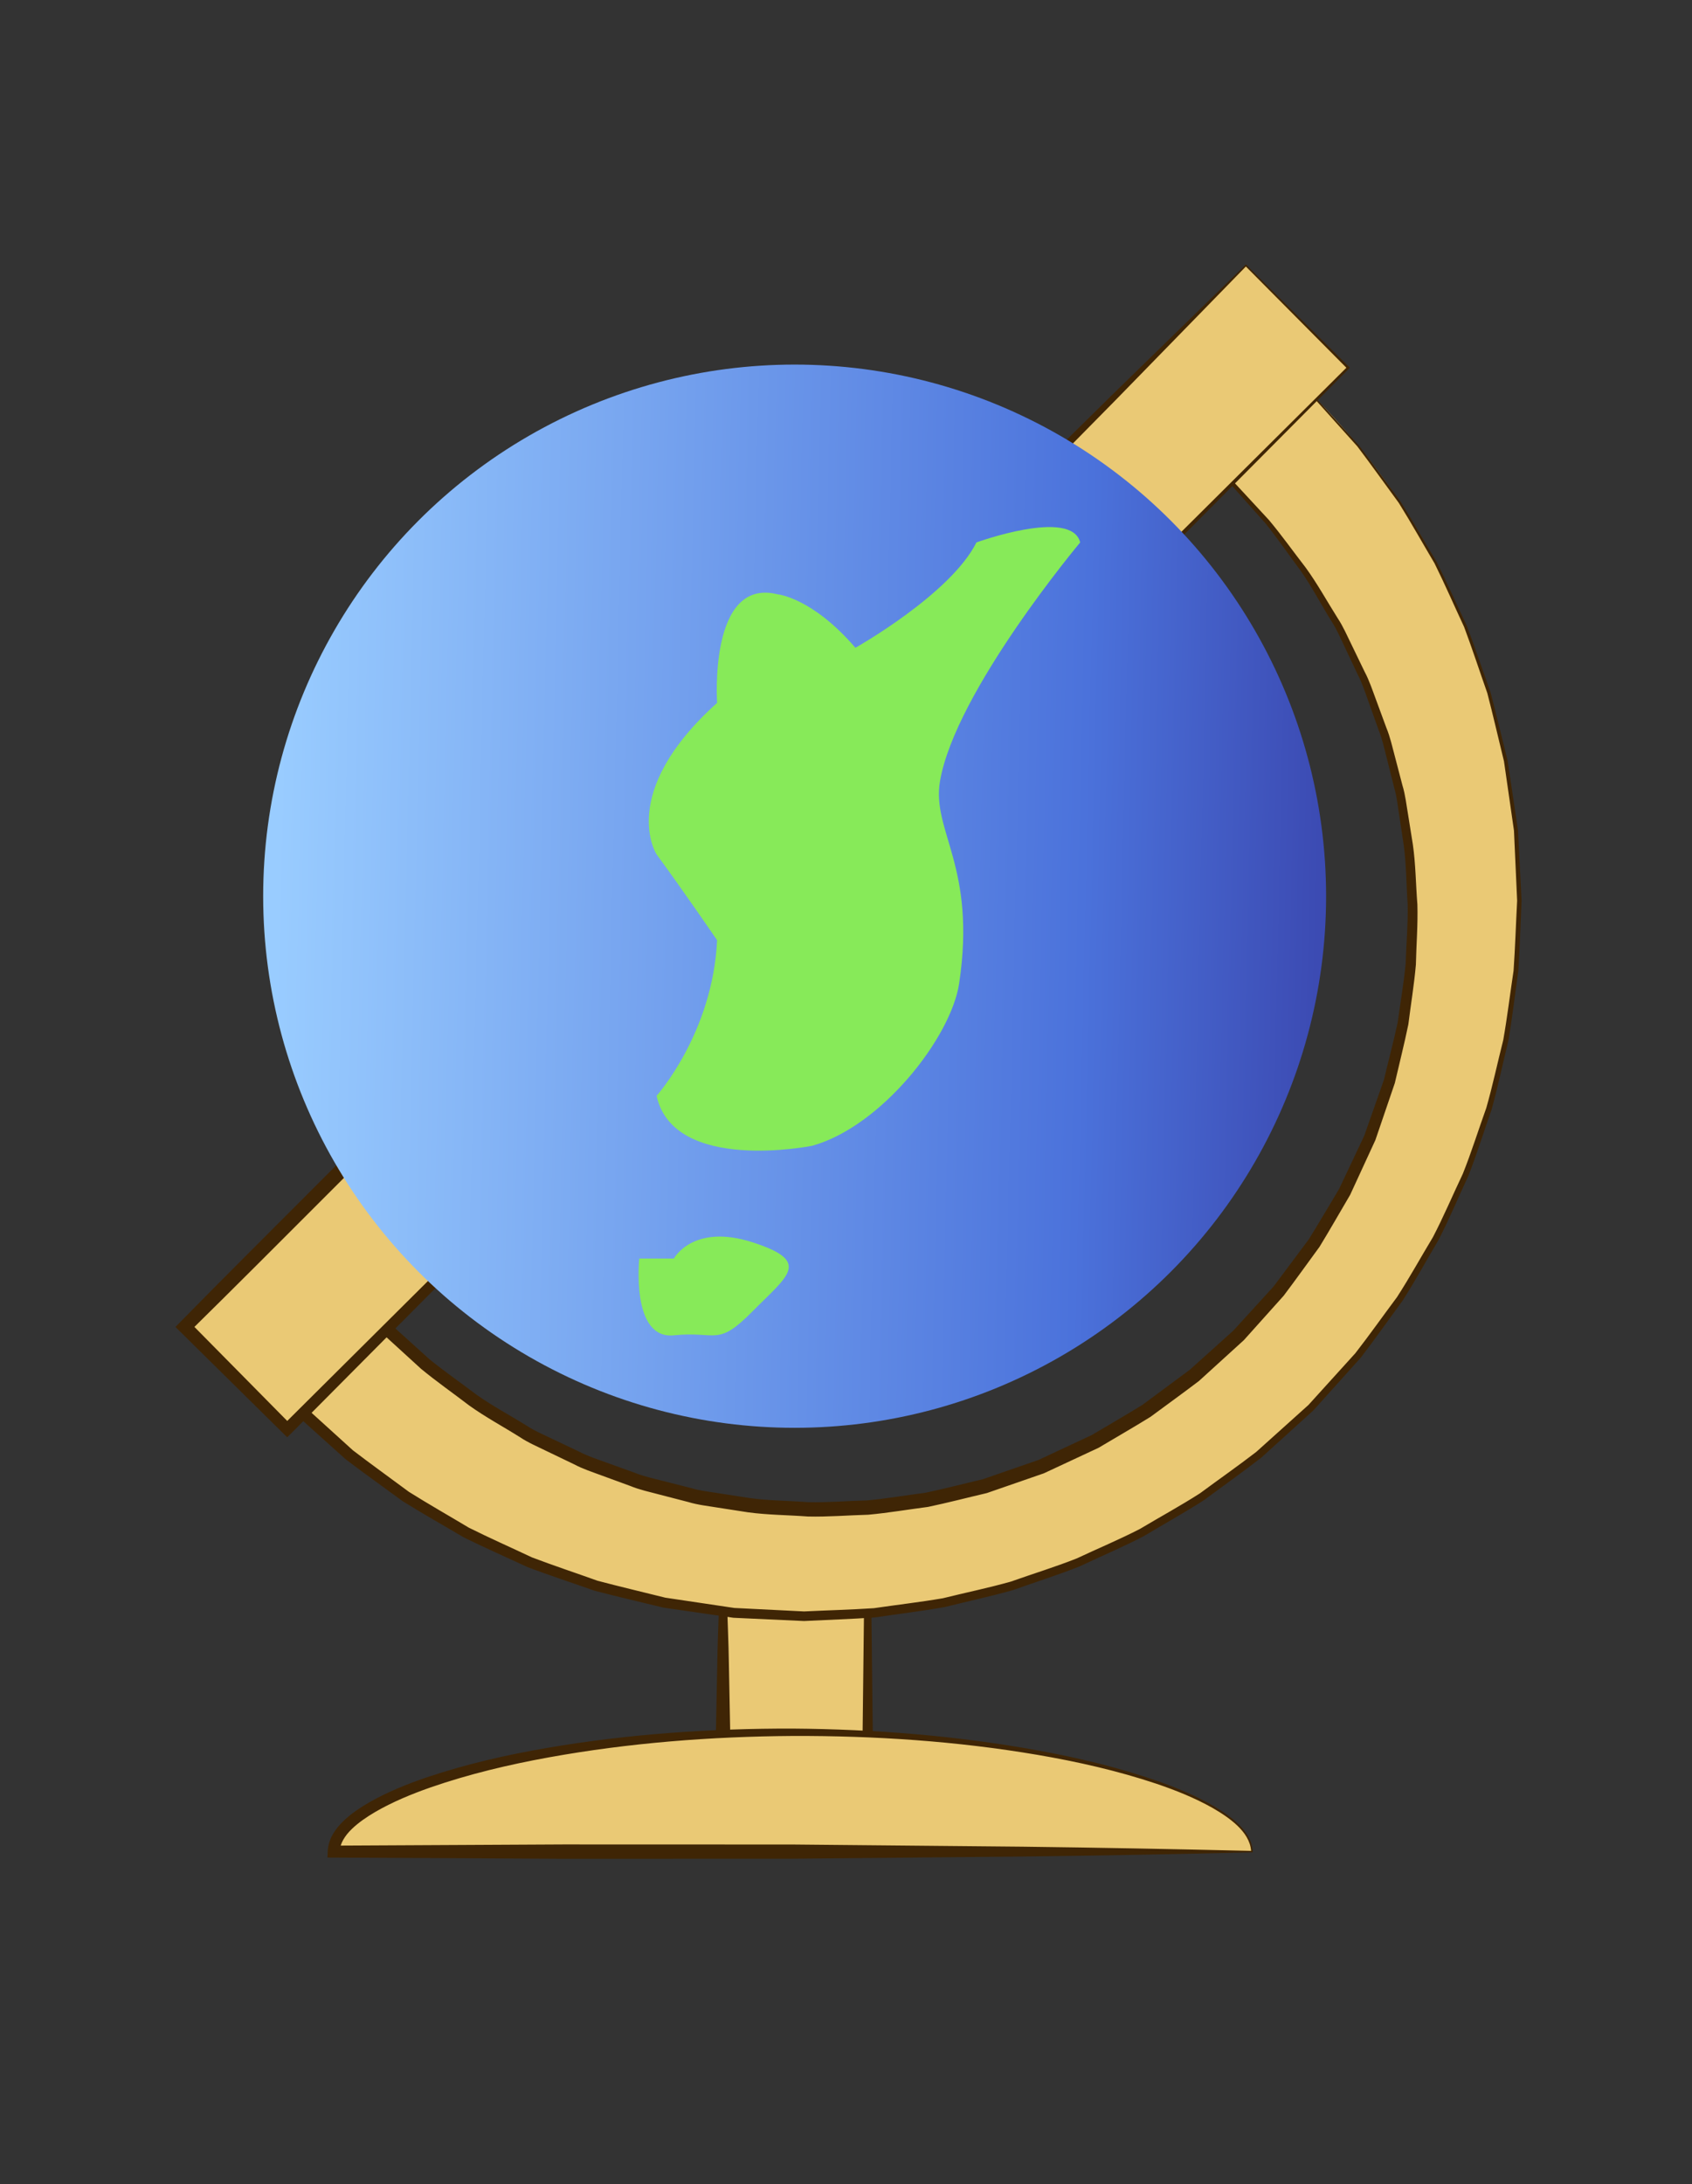 <?xml version="1.0" encoding="utf-8"?>
<!-- Generator: Adobe Illustrator 16.0.0, SVG Export Plug-In . SVG Version: 6.00 Build 0)  -->
<!DOCTYPE svg PUBLIC "-//W3C//DTD SVG 1.1//EN" "http://www.w3.org/Graphics/SVG/1.1/DTD/svg11.dtd">
<svg version="1.1" id="Layer_1" xmlns="http://www.w3.org/2000/svg" xmlns:xlink="http://www.w3.org/1999/xlink" x="0px" y="0px"
	 width="117px" height="151px" viewBox="0 0 117 151" enable-background="new 0 0 117 151" xml:space="preserve">
<rect x="0" y="0" width="117" height="151" fill="#333333" stroke="none"/>
<linearGradient id="SVGID_1_" gradientUnits="userSpaceOnUse" x1="-208.137" y1="103.14" x2="-163.66" y2="34.174" gradientTransform="matrix(1 0 0 -1 -0.02 150.095)">
	<stop  offset="0" style="stop-color:#FFFFFF"/>
	<stop  offset="1" style="stop-color:#000000"/>
</linearGradient>
<path fill="url(#SVGID_1_)" d="M-169.01,70.95c0,0,9.51,22.05,4.2,25.909C-168.06,99.22-176,94.12-182,89.8v60.3
	c0,0.5,0.05,0.9-0.5,0.9h-12c-0.55,0-1.5-0.4-1.5-0.9V90.79c-5,4.06-12.35,8.25-15.35,6.069c-5.32-3.859,4.565-25.909,4.565-25.909
	s-20.798-12.1-18.768-18.35c2.04-6.25,26.051-3.779,26.051-3.779s5.076-23.58,11.656-23.58c6.57,0,11.638,23.58,11.638,23.58
	s23.994-2.471,26.024,3.779C-148.154,58.85-169.01,70.95-169.01,70.95z"/>
<path fill="#6D5C32" stroke="#000000" stroke-width="2" stroke-miterlimit="10" d="M-188,147.104c0,0.496,0.052,0.896-0.5,0.896h-12
	c-0.552,0-1.5-0.4-1.5-0.896V69.897c0-0.496,0.948-0.897,1.5-0.897h12c0.552,0,0.5,0.401,0.5,0.897V147.104z"/>
<path fill="#E9F79A" stroke="#000000" stroke-width="2" stroke-miterlimit="10" d="M-193.833,22.244
	c6.573,0,11.635,23.576,11.635,23.576s23.985-2.47,26.017,3.78c2.031,6.251-18.826,18.352-18.826,18.352s9.761,22.048,4.444,25.911
	c-5.317,3.861-23.27-12.233-23.27-12.233s-17.953,16.097-23.27,12.233s4.444-25.911,4.444-25.911s-20.857-12.101-18.826-18.352
	c2.031-6.25,26.017-3.78,26.017-3.78S-200.406,22.244-193.833,22.244z"/>
<line fill="none" stroke="#000000" stroke-width="2" stroke-miterlimit="10" x1="-154" y1="58" x2="-136" y2="58"/>
<line fill="none" stroke="#000000" stroke-width="2" stroke-miterlimit="10" x1="-159.081" y1="37.88" x2="-143.492" y2="28.88"/>
<line fill="none" stroke="#000000" stroke-width="2" stroke-miterlimit="10" x1="-173.973" y1="23.247" x2="-164.972" y2="7.658"/>
<line fill="none" stroke="#000000" stroke-width="2" stroke-miterlimit="10" x1="-195" y1="18" x2="-195" y2="0"/>
<line fill="none" stroke="#000000" stroke-width="2" stroke-miterlimit="10" x1="-214.586" y1="23.739" x2="-223.586" y2="8.151"/>
<line fill="none" stroke="#000000" stroke-width="2" stroke-miterlimit="10" x1="-229.113" y1="38.753" x2="-244.702" y2="29.753"/>
<line fill="none" stroke="#000000" stroke-width="2" stroke-miterlimit="10" x1="-235" y1="59" x2="-253" y2="59"/>
<line fill="none" stroke="#000000" stroke-width="2" stroke-miterlimit="10" x1="-228.728" y1="79.246" x2="-244.317" y2="88.246"/>
<line fill="none" stroke="#000000" stroke-width="2" stroke-miterlimit="10" x1="-158.465" y1="78.389" x2="-142.876" y2="87.389"/>
<path fill="#FF0000" d="M-97.036,39.611L-97.893,51.2l-5.169,1.578l3.096-36.955l6.03-1.841l23.267,28.906l-5.341,1.631
	l-7.299-9.099L-97.036,39.611z M-85.357,32.413l-6.685-8.323c-1.518-1.888-2.69-3.667-3.846-5.397l-0.114,0.035
	c0.022,2.13,0.002,4.327-0.133,6.559l-0.881,10.687L-85.357,32.413z"/>
<path fill="#FF6B06" d="M-48.087,36.154c2.519,1.196,6.204,3.463,9.688,6.116c4.967,3.783,7.512,7.073,8.433,10.84
	c0.868,3.007,0.327,6.206-1.978,9.23c-2.826,3.713-7.759,5.096-12.944,3.495l-0.087,0.114c2.958,3.697,4.936,9.982,0.587,15.691
	c-2.521,3.312-5.749,4.823-9.124,5.229c-4.554,0.412-9.763-1.751-16.043-6.533c-3.427-2.608-5.878-4.84-7.361-6.328L-48.087,36.154z
	 M-55.12,55.696l4.51,3.434c5.253,4.002,10.422,3.61,13.249-0.102c3.435-4.511,1.357-8.889-3.667-12.716
	c-2.284-1.74-3.726-2.57-4.656-3.006L-55.12,55.696z M-69.166,74.139c0.84,0.91,2.223,2.054,3.994,3.402
	c5.14,3.914,11.314,5.639,15.575,0.043c4-5.253,1.141-10.857-4.284-14.988l-4.111-3.13L-69.166,74.139z"/>
<path fill="#86E805" d="M-28.119,133.473c-1.626,0.813-4.878,1.627-9.044,1.627c-9.653,0-16.919-6.099-16.919-17.328
	c0-10.721,7.266-17.985,17.885-17.985c4.269,0,6.961,0.915,8.129,1.522l-1.067,3.608c-1.677-0.813-4.065-1.423-6.911-1.423
	c-8.027,0-13.363,5.132-13.363,14.126c0,8.383,4.827,13.771,13.16,13.771c2.693,0,5.437-0.561,7.215-1.425L-28.119,133.473z"/>
<g>
	<path fill="#072DD1" d="M-98.833,98.477c2.7-0.406,5.908-0.713,9.422-0.713c6.367,0,10.899,1.477,13.903,4.277
		c3.056,2.801,4.838,6.773,4.838,12.325c0,5.602-1.731,10.186-4.939,13.343c-3.209,3.208-8.506,4.939-15.177,4.939
		c-3.158,0-5.806-0.152-8.047-0.407V98.477z M-94.402,128.83c1.121,0.203,2.751,0.254,4.482,0.254
		c9.473,0,14.616-5.297,14.616-14.566c0.051-8.097-4.532-13.24-13.903-13.24c-2.292,0-4.023,0.203-5.195,0.459V128.83z"/>
</g>
<rect x="-129" fill="none" width="117" height="151"/>
<g>
	<g>
		<rect x="50" y="106" fill="#EAC975" width="10" height="18"/>
		<path fill="#3F2505" d="M49.953,105.951L60,105.808l0.19-0.003L60.193,106l0.207,18l0.004,0.387L60,124.4
			c-1.667,0.054-3.333,0.096-5,0.105c-1.667,0.017-3.333,0.034-5,0.016l-0.525-0.006L49.479,124l0.031-4.5l0.088-4.5
			c0.021-1.5,0.094-3,0.138-4.5c0.052-1.5,0.126-3,0.214-4.5L49.953,105.951z M50.052,106.051c0.087,1.483,0.16,2.966,0.211,4.449
			c0.044,1.5,0.117,3,0.138,4.5l0.088,4.5l0.031,4.5L50,123.479c1.667-0.019,3.333-0.001,5,0.016c1.667,0.01,3.333,0.052,5,0.105
			l-0.4,0.4l0.207-18L60,106.192L50.052,106.051z"/>
	</g>
	<g>
		<path fill="#EAC975" d="M90.648,27.208c19.093,19.092,19.354,50.749,0,70.103c-19.359,19.361-51.01,19.092-70.103,0l5.798-5.797
			c17.048,17.047,43.147,16.955,59.304,0.799c16.158-16.157,16.25-42.257-0.799-59.306L90.648,27.208z"/>
		<path fill="#3F2505" d="M90.65,27.136l3.302,3.638c0.986,1.286,1.933,2.607,2.901,3.91c0.864,1.371,1.664,2.785,2.5,4.177
			c0.727,1.449,1.382,2.936,2.076,4.403c0.577,1.516,1.088,3.058,1.636,4.587c0.418,1.567,0.787,3.15,1.183,4.725l0.72,4.819
			l0.246,4.868c-0.076,1.622-0.118,3.249-0.224,4.869c-0.232,1.608-0.418,3.226-0.691,4.826c-0.389,1.578-0.718,3.174-1.156,4.737
			c-0.541,1.533-1.018,3.092-1.614,4.604c-0.689,1.473-1.315,2.979-2.06,4.424c-0.831,1.397-1.61,2.83-2.487,4.199
			c-0.965,1.31-1.897,2.646-2.891,3.935l-3.273,3.643l-3.602,3.264c-1.284,1-2.622,1.944-3.933,2.918
			c-1.367,0.886-2.797,1.671-4.193,2.511c-1.443,0.751-2.948,1.385-4.42,2.083c-1.512,0.604-3.071,1.089-4.605,1.639
			c-1.565,0.446-3.163,0.784-4.743,1.181c-1.604,0.282-3.225,0.476-4.837,0.716c-1.625,0.113-3.256,0.163-4.885,0.247l-4.887-0.225
			l-4.843-0.702c-1.583-0.39-3.175-0.753-4.752-1.167c-1.539-0.542-3.091-1.05-4.618-1.623c-1.478-0.691-2.977-1.343-4.438-2.068
			c-1.403-0.833-2.83-1.632-4.213-2.496c-1.315-0.967-2.648-1.913-3.947-2.9L20.257,97.6l-0.304-0.272l0.304-0.306l5.784-5.812
			l0.288-0.289l0.32,0.289l3.031,2.739c1.054,0.86,2.177,1.635,3.26,2.457c1.108,0.789,2.318,1.425,3.47,2.145
			c0.569,0.377,1.202,0.634,1.813,0.933l1.843,0.875c0.603,0.318,1.254,0.521,1.892,0.756l1.918,0.69
			c0.631,0.259,1.299,0.396,1.956,0.567l1.975,0.502c0.652,0.197,1.333,0.256,2.002,0.37l2.014,0.313
			c1.345,0.187,2.709,0.184,4.063,0.286c1.356,0.032,2.714-0.087,4.071-0.121c1.351-0.124,2.691-0.357,4.038-0.529
			c1.328-0.28,2.643-0.625,3.965-0.934l3.85-1.334l3.69-1.724c1.166-0.697,2.346-1.371,3.5-2.085l3.274-2.425l3.012-2.71
			l2.781-3.046l2.427-3.25c0.72-1.15,1.4-2.329,2.104-3.493l1.743-3.69l1.355-3.852c0.315-1.324,0.667-2.641,0.954-3.972
			c0.18-1.35,0.419-2.694,0.55-4.049c0.041-1.361,0.167-2.724,0.141-4.086c-0.097-1.359-0.088-2.729-0.269-4.081l-0.304-2.024
			c-0.111-0.673-0.171-1.356-0.367-2.012l-0.499-1.986c-0.172-0.661-0.309-1.332-0.566-1.966l-0.69-1.93
			c-0.233-0.642-0.437-1.296-0.755-1.903l-0.875-1.854c-0.3-0.614-0.557-1.251-0.934-1.824c-0.724-1.159-1.351-2.382-2.137-3.501
			c-0.818-1.095-1.591-2.23-2.449-3.296l-2.736-3.069l-0.085-0.096l0.085-0.084L90.65,27.136z M90.646,27.281l-5.707,5.815v-0.18
			l2.811,3.037c0.885,1.057,1.684,2.186,2.531,3.277c0.812,1.116,1.479,2.333,2.216,3.501c0.386,0.576,0.652,1.217,0.961,1.835
			l0.903,1.868c0.327,0.611,0.54,1.271,0.783,1.919l0.718,1.948c0.267,0.641,0.412,1.319,0.592,1.987l0.525,2.009
			c0.205,0.664,0.272,1.356,0.392,2.038l0.328,2.052c0.196,1.371,0.202,2.762,0.312,4.144c0.04,1.384-0.073,2.77-0.104,4.156
			c-0.119,1.38-0.35,2.751-0.521,4.127c-0.278,1.358-0.624,2.704-0.935,4.057l-1.345,3.942l-1.744,3.784
			c-0.706,1.196-1.391,2.406-2.117,3.592c-0.826,1.126-1.64,2.269-2.479,3.381l-2.753,3.071l-3.106,2.824
			c-1.106,0.842-2.237,1.654-3.355,2.482c-1.182,0.732-2.392,1.423-3.586,2.136l-3.784,1.765l-3.944,1.366
			c-1.354,0.317-2.702,0.67-4.063,0.956c-1.379,0.178-2.754,0.415-4.138,0.541c-1.39,0.037-2.781,0.157-4.17,0.123
			c-1.387-0.104-2.784-0.104-4.162-0.293l-2.062-0.32c-0.686-0.115-1.381-0.184-2.048-0.388l-2.02-0.523
			c-0.671-0.179-1.354-0.323-1.998-0.59l-1.959-0.717c-0.651-0.243-1.315-0.455-1.93-0.783l-1.879-0.903
			c-0.622-0.309-1.267-0.574-1.847-0.962c-1.174-0.74-2.405-1.397-3.532-2.207c-1.103-0.844-2.244-1.641-3.313-2.522l-3.075-2.808
			h0.607L20.835,97.6v-0.578l3.57,3.238c1.275,0.976,2.583,1.911,3.873,2.87c1.359,0.855,2.76,1.646,4.138,2.474
			c1.436,0.719,2.91,1.366,4.363,2.054c1.501,0.57,3.03,1.076,4.544,1.618c1.553,0.412,3.121,0.777,4.682,1.169l4.774,0.711
			l4.821,0.24c1.607-0.077,3.218-0.119,4.823-0.224c1.592-0.233,3.193-0.416,4.779-0.688c1.562-0.387,3.142-0.713,4.69-1.148
			c1.517-0.538,3.06-1.01,4.556-1.601c1.457-0.685,2.947-1.305,4.377-2.042c1.382-0.825,2.802-1.597,4.154-2.464
			c1.292-0.955,2.609-1.875,3.884-2.856l3.614-3.249l3.239-3.573c0.989-1.271,1.92-2.59,2.884-3.882
			c0.875-1.352,1.653-2.768,2.486-4.148c0.744-1.429,1.372-2.918,2.065-4.375c0.599-1.496,1.079-3.04,1.625-4.558
			c0.442-1.55,0.777-3.132,1.173-4.697c0.279-1.588,0.471-3.193,0.712-4.79c0.112-1.61,0.162-3.225,0.247-4.838l-0.219-4.841
			l-0.691-4.797c-0.386-1.569-0.744-3.146-1.152-4.709c-0.537-1.524-1.038-3.063-1.604-4.575c-0.684-1.464-1.328-2.95-2.045-4.397
			c-0.825-1.39-1.615-2.804-2.47-4.175c-0.957-1.301-1.892-2.622-2.869-3.91L90.646,27.281z"/>
	</g>
	<g>
		
			<rect x="48.005" y="6.695" transform="matrix(-0.707 -0.707 0.707 -0.707 49.068 137.471)" fill="#EAC975" width="10" height="103.757"/>
		<path fill="#3F2505" d="M86.15,18.281l7.132,7.081l0.06,0.06l-0.06,0.061l-73.14,73.595l-0.28,0.281l-0.286-0.281l-7.117-7.025
			l-0.327-0.323l0.327-0.333c3.029-3.085,6.094-6.134,9.148-9.193l9.169-9.173c6.123-6.105,12.202-12.254,18.36-18.323
			l18.457-18.228l9.235-9.106L86.15,18.281z M86.15,18.423l-9.021,9.25l-9.105,9.237L49.8,55.369
			c-6.069,6.159-12.216,12.239-18.321,18.363l-9.172,9.17c-3.059,3.056-6.108,6.12-9.192,9.15v-0.656l7.027,7.115h-0.565
			l73.584-73.149v0.12L86.15,18.423z"/>
	</g>
	<g>
		<linearGradient id="SVGID_2_" gradientUnits="userSpaceOnUse" x1="91.12" y1="62.791" x2="19.12" y2="61.124">
			<stop  offset="0" style="stop-color:#3C4BB3"/>
			<stop  offset="0.226" style="stop-color:#4B72DB"/>
			<stop  offset="1" style="stop-color:#99CCFF"/>
		</linearGradient>
		<circle fill="url(#SVGID_2_)" cx="54.948" cy="61.953" r="36.75"/>
		<path fill="#87EA59" d="M49.586,48.59c0,0-0.598-8.701,4.185-7.506c0,0,2.391,0.22,5.379,3.697c0,0,6.576-3.697,8.369-7.283
			c0,0,6.576-2.392,7.174,0c0,0-8.635,10.301-9.693,16.503c-0.591,3.461,2.541,5.888,1.324,13.983
			c-0.563,3.743-5.381,9.894-10.162,11.222c0,0-9.564,1.93-10.76-3.451c0,0,3.885-4.34,4.184-10.76c0,0-2.391-3.498-4.184-5.933
			C45.402,59.063,42.65,54.835,49.586,48.59z"/>
		<path fill="#87EA59" d="M46.598,87c0,0,1.314-2.451,5.439-1.121s2.451,2.287,0,4.773c-2.451,2.483-2.451,1.354-5.439,1.656
			C43.608,92.613,44.206,87,44.206,87H46.598z"/>
	</g>
	<g>
		<path fill="#EAC975" d="M86.572,128c0-4-14.215-8.25-31.75-8.25S23.073,124,23.073,128H86.572z"/>
		<path fill="#3F2505" d="M86.513,127.949c-0.05-0.691-0.457-1.269-0.945-1.739c-0.509-0.484-1.103-0.872-1.712-1.225
			c-1.229-0.693-2.547-1.222-3.885-1.675c-2.682-0.899-5.451-1.524-8.24-2.001c-5.582-0.949-11.251-1.323-16.908-1.305
			c-5.656,0.039-11.318,0.476-16.876,1.481c-2.776,0.504-5.531,1.158-8.183,2.079c-1.323,0.463-2.623,1.002-3.816,1.693
			c-0.59,0.349-1.163,0.733-1.634,1.193c-0.47,0.454-0.815,1.01-0.828,1.548l-0.413-0.413l15.875-0.082l15.875,0.005l15.875,0.15
			C75.969,127.723,81.241,127.825,86.513,127.949z M86.572,128.05c-5.292,0.124-10.583,0.228-15.875,0.29l-15.875,0.15
			l-15.875,0.005l-15.875-0.082l-0.429-0.002L22.66,128c0.035-0.904,0.559-1.606,1.095-2.123c0.552-0.525,1.171-0.93,1.802-1.296
			c1.269-0.719,2.608-1.256,3.963-1.718c2.716-0.915,5.504-1.549,8.31-2.032c5.615-0.963,11.31-1.35,16.993-1.336
			c5.683,0.043,11.37,0.493,16.961,1.513c2.794,0.512,5.567,1.174,8.253,2.11c1.34,0.472,2.66,1.02,3.895,1.736
			c0.611,0.363,1.209,0.764,1.724,1.265c0.504,0.487,0.949,1.15,0.967,1.875l0.001,0.055L86.572,128.05z"/>
	</g>
</g>
</svg>
